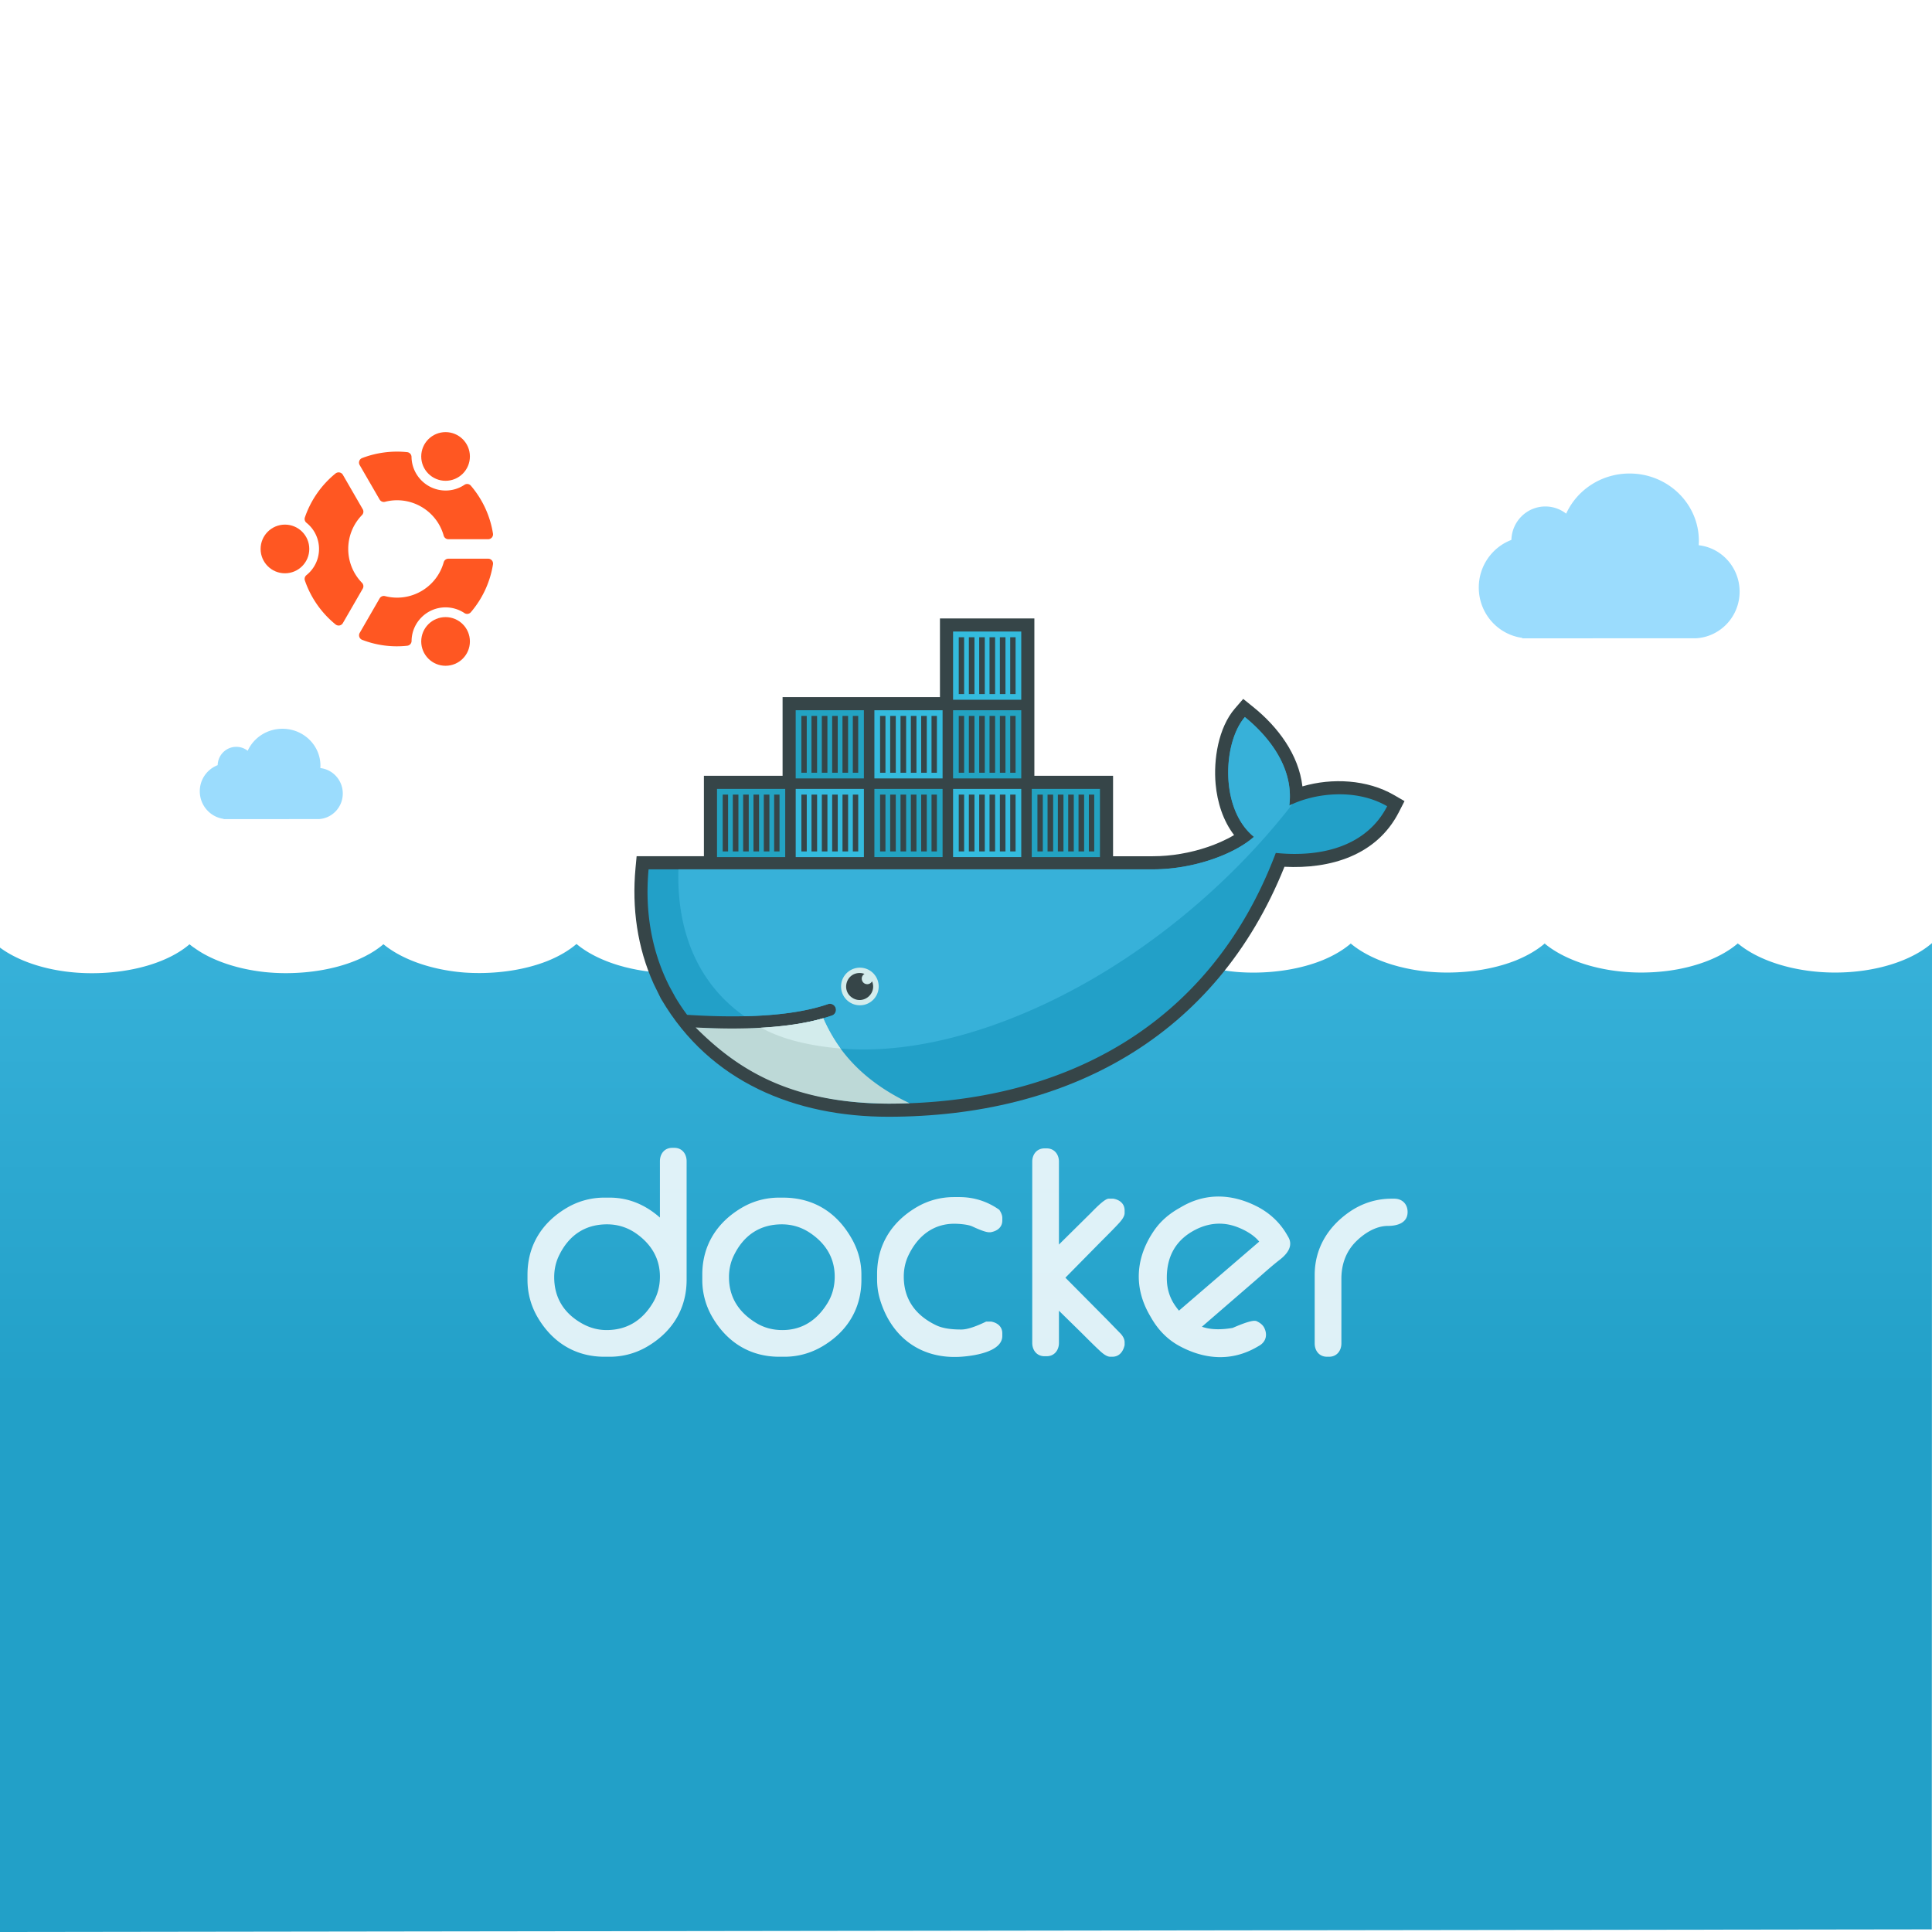 <svg xmlns="http://www.w3.org/2000/svg" width="1200" height="1200" viewBox="0 0 317.5 317.5"><rect x="0" y="0" width="317.5" height="317.5" fill="#333333" stroke="none"/><defs><linearGradient id="A" x1="158.4" y1="134.622" x2="158.4" y2="208.052" gradientUnits="userSpaceOnUse"><stop offset="0" stop-color="#37b1d9"/><stop offset="1" stop-color="#22a0c8"/></linearGradient></defs><g transform="translate(317.499 20.492)"><path d="M-317.5-20.492H.001v317.5h-317.5z" fill="#fff"/><g transform="translate(-317.5)"><path d="M317.5 134.493c-3.36 2.914-9.255 4.842-15.923 4.842-6.535 0-12.483-1.898-15.897-4.723-.03.025-.06.05-.09.075l.048-.186c-2.59 2.247-6.69 3.903-11.488 4.546a34.63 34.63 0 0 1-4.446.287c-6.52 0-12.402-1.92-15.82-4.734l.022-.083c-1.208 1.048-2.75 1.966-4.53 2.715l-.3.126c-.117.047-.24.09-.358.137-3.104 1.17-6.876 1.84-10.913 1.84a33.56 33.56 0 0 1-3.137-.149l-.315-.03-.394-.047c-.414-.05-.823-.107-1.228-.172l-.3-.047-.534-.095-.785-.158-.316-.07-.9-.214c-.342-.1-.666-.182-.985-.278l-.102-.03c-2.032-.62-3.848-1.434-5.345-2.395-.502-.322-.97-.66-1.395-1.014-.03-.002-.048-.014-.064-.028l.022-.083c-1.294 1.122-2.965 2.097-4.91 2.872-3.16 1.237-7.036 1.946-11.19 1.946a33.73 33.73 0 0 1-2.443-.09c-5.47-.435-10.28-2.204-13.23-4.647l.008-.044c-1.12.97-2.524 1.828-4.14 2.545l-.67.283c-3.166 1.25-7.07 1.968-11.253 1.968a33.55 33.55 0 0 1-3.137-.149l-.315-.03-.394-.047c-3.752-.448-7.135-1.523-9.736-3.002-.024-.014-.05-.027-.074-.04-.104-.06-.2-.123-.302-.184-.41-.25-.8-.507-1.166-.778l.004.017c-.24-.173-.468-.35-.687-.53l.008-.044c-1.1.962-2.497 1.815-4.097 2.528-3.284 1.434-7.46 2.27-11.967 2.27a32.5 32.5 0 0 1-6.187-.586l-.643-.132c-.007-.001-.014-.003-.02-.004-3.6-.8-6.704-2.218-8.838-3.975l.022-.083c-1.208 1.048-2.75 1.966-4.53 2.715l-.3.126c-.117.047-.24.09-.358.137-3.104 1.17-6.876 1.84-10.913 1.84a33.53 33.53 0 0 1-3.137-.149l-.315-.03-.394-.047c-.414-.05-.823-.107-1.228-.172l-.3-.047-.534-.095-.785-.158-.316-.07-.9-.214c-.344-.1-.668-.182-.987-.278-.034-.01-.068-.02-.102-.03-2.032-.62-3.848-1.434-5.345-2.395-.502-.322-.97-.66-1.395-1.014-.03-.002-.048-.015-.064-.028l.02-.083c-1.294 1.122-2.965 2.097-4.91 2.872-3.16 1.237-7.037 1.946-11.192 1.946a33.73 33.73 0 0 1-2.443-.09c-5.47-.435-10.28-2.204-13.23-4.647a12.71 12.71 0 0 1-.665.534c-.19.143-.393.28-.596.42-.046.03-.09.064-.135.094-.176.115-.36.226-.546.337l-.24.147c-.165.095-.338.185-.51.276l-.323.174a19.81 19.81 0 0 1-.663.318l-.208.1a21.69 21.69 0 0 1-.919.387c-3.166 1.25-7.07 1.968-11.253 1.968-1.07 0-2.115-.053-3.137-.15l-.315-.03-.394-.047c-3.752-.448-7.135-1.523-9.736-3.002-.024-.014-.05-.026-.074-.04-.104-.06-.2-.123-.302-.184a15.75 15.75 0 0 1-1.166-.778l.004.017c-.24-.173-.468-.35-.687-.53-3.387 2.914-9.362 4.753-16.056 4.753-6.16 0-11.656-1.66-15.124-4.23V297.01l317.5-.434z" fill="url(#A)"/><g transform="matrix(.075 0 0 .075 42.728 50.521)" fill="#ff5722"><circle cx="54.674" cy="256" r="53.333"/><circle cx="406.61" cy="458.667" r="53.333"/><circle cx="406.61" cy="53.333" r="53.333"/><path d="M262.098 147.67c2.383 4.13 7.216 6.176 11.84 5.013 55.924-14.4 113.1 18.592 128.597 74.22 1.298 4.593 5.5 7.764 10.26 7.765h87.168a10.67 10.67 0 0 0 10.673-10.661 10.76 10.76 0 0 0-.134-1.691 212.78 212.78 0 0 0-48.512-104.98 10.67 10.67 0 0 0-13.995-1.877A74.27 74.27 0 0 1 406.673 128c-40.78-.145-73.96-32.87-74.667-73.643a10.67 10.67 0 0 0-9.536-10.453c-33.448-3.504-67.25.925-98.667 12.928a10.67 10.67 0 0 0-6.143 13.778 10.66 10.66 0 0 0 .724 1.518zm237.888 129.663h-87.168c-4.772.001-8.963 3.173-10.26 7.765-15.5 55.642-72.67 88.643-128.597 74.22-4.624-1.163-9.457.884-11.84 5.013l-43.605 75.54a10.67 10.67 0 0 0 3.9 14.572 10.66 10.66 0 0 0 1.518.724c31.384 12.127 65.217 16.56 98.667 12.928a10.67 10.67 0 0 0 9.536-10.453c.472-41.14 34.205-74.1 75.345-73.637a74.49 74.49 0 0 1 40.516 12.538 10.67 10.67 0 0 0 14.016-1.941 212.78 212.78 0 0 0 48.512-104.917 10.67 10.67 0 0 0-8.847-12.218c-.56-.1-1.126-.134-1.692-.134zM223.548 330.26c-40.254-41.333-40.254-107.2 0-148.544a10.67 10.67 0 0 0 1.579-12.8l-43.54-75.37a10.67 10.67 0 0 0-7.317-5.163 11.13 11.13 0 0 0-8.66 2.133 213.5 213.5 0 0 0-67.243 96.32 10.67 10.67 0 0 0 3.307 11.712c31.735 25.306 36.947 71.546 11.64 103.28a73.49 73.49 0 0 1-11.641 11.641 10.67 10.67 0 0 0-3.307 11.712 213.51 213.51 0 0 0 67.221 96.235 10.73 10.73 0 0 0 6.74 2.4 11.65 11.65 0 0 0 1.92-.17c3.078-.564 5.754-2.452 7.317-5.163l43.54-75.413a10.68 10.68 0 0 0-1.557-12.798z"/></g><path d="M40.705 102.888a3.02 3.02 0 0 0-1.874-.648c-1.663 0-3.016 1.34-3.058 3.013a4.58 4.58 0 0 0-2.939 4.288c0 2.32 1.704 4.235 3.916 4.537v.042l15.666-.007c2.184-.13 3.916-1.96 3.916-4.2 0-2.16-1.6-3.942-3.684-4.18l.012-.398c0-3.35-2.795-6.064-6.242-6.064-2.55 0-4.745 1.487-5.714 3.62M257.38 63.923a5.51 5.51 0 0 0-3.419-1.183c-3.033 0-5.502 2.447-5.58 5.496-3.132 1.187-5.36 4.243-5.36 7.823 0 4.23 3.1 7.726 7.143 8.276v.076l28.578-.013c3.985-.235 7.143-3.575 7.143-7.662 0-3.943-2.94-7.2-6.72-7.626a15.98 15.98 0 0 0 .022-.727c0-6.1-5.098-11.06-11.386-11.06-4.654 0-8.656 2.713-10.423 6.602" fill="#9bdcfd"/><g transform="matrix(.265 0 0 .265 -4.474 218.425)" fill-rule="evenodd"><path d="M658.347-420.465h48.794v49.88h24.67c11.395 0 23.112-2.03 33.9-5.685 5.303-1.8 11.252-4.3 16.482-7.447-6.888-8.992-10.405-20.347-11.438-31.54-1.408-15.225 1.664-35.04 11.967-46.956l5.13-5.932 6.11 4.914c15.387 12.362 28.33 29.638 30.61 49.33 18.53-5.45 40.284-4.16 56.614 5.264l6.7 3.867-3.525 6.884c-13.813 26.955-42.69 35.307-70.922 33.83-42.245 105.22-134.217 155.033-245.732 155.033-57.615 0-110.47-21.537-140.572-72.653l-.493-.832-4.385-8.924c-10.174-22.5-13.554-47.148-11.263-71.778l.69-7.377h41.726v-49.88h48.79v-48.794h97.59v-48.794h58.554v97.587" fill="#364548"/><path d="M816.43-402.01c3.27-25.427-15.757-45.398-27.557-54.882-13.6 15.722-15.712 56.928 5.623 74.276-11.907 10.576-36.995 20.16-62.685 20.16H419.1c-2.497 26.817 2.21 51.512 12.963 72.648l3.557 6.508a120.64 120.64 0 0 0 7.373 11.062c12.857.826 24.7 1.1 35.555.87h.004c21.31-.47 38.7-2.987 51.88-7.554a3.76 3.76 0 0 1 4.667 2.357 3.76 3.76 0 0 1-2.207 4.74c-1.754.6-3.58 1.178-5.467 1.718h-.008c-10.377 2.964-21.505 4.957-35.862 5.843.854.016-.888.128-.892.128-.49.032-1.103.102-1.594.128-5.65.318-11.75.384-17.984.384-6.82 0-13.535-.128-21.044-.512l-.192.128c26.055 29.285 66.795 46.85 117.863 46.85 108.077 0 199.75-47.9 240.344-155.47 28.8 2.955 56.478-4.39 69.068-28.968-20.054-11.572-45.844-7.883-60.694-.418" fill="#22a0c8"/><path d="M816.43-402.01c3.27-25.427-15.757-45.398-27.557-54.882-13.6 15.722-15.712 56.928 5.623 74.276-11.907 10.576-36.995 20.16-62.685 20.16H437.617c-1.276 41.07 13.964 72.243 40.928 91.09h.006c21.31-.47 38.7-2.987 51.88-7.554a3.76 3.76 0 0 1 4.667 2.357 3.76 3.76 0 0 1-2.207 4.74c-1.754.6-3.58 1.178-5.467 1.718h-.008c-10.377 2.964-22.46 5.213-36.818 6.1-.004 0-.348-.33-.352-.33 36.782 18.868 90.114 18.8 151.26-4.688 68.562-26.34 132.363-76.52 176.878-133.917a53.55 53.55 0 0 0-1.957.93" fill="#37b1d9"/><path d="M461.543-412.333h42.29v42.29h-42.29zm3.523 3.525h3.337v35.24h-3.337zm6.274 0h3.472v35.24h-3.47v-35.24zm6.406 0h3.472v35.24h-3.472zm6.4 0h3.47v35.24h-3.47zm6.408 0h3.47v35.24h-3.47zm6.406 0h3.34v35.24h-3.34zm13.367-52.32h42.292v42.287h-42.294v-42.287zm3.525 3.525h3.335v35.24h-3.335zm6.274 0h3.47v35.24h-3.468v-35.24zm6.406 0h3.47v35.24h-3.47zm6.408 0h3.47v35.24h-3.47zm6.408 0h3.472v35.24h-3.472zm6.406 0h3.342v35.24h-3.342z" fill="#23a3c2"/><path d="M510.336-412.333h42.292v42.29h-42.294v-42.29zm3.525 3.525h3.335v35.24h-3.335zm6.274 0h3.47v35.24h-3.468v-35.24zm6.406 0h3.47v35.24h-3.47zm6.408 0h3.47v35.24h-3.47zm6.408 0h3.472v35.24h-3.472zm6.406 0h3.342v35.24h-3.342z" fill="#34bbde"/><path d="M559.132-412.333h42.29v42.29h-42.29zm3.523 3.525H566v35.24h-3.335zm6.274 0h3.47v35.24h-3.47zm6.408 0h3.47v35.24h-3.47zm6.408 0h3.47v35.24h-3.47zm6.406 0h3.474v35.24h-3.474zm6.408 0h3.337v35.24h-3.337z" fill="#23a3c2"/><path d="M559.132-461.126h42.29v42.287h-42.29zm3.523 3.525H566v35.24h-3.335zm6.274 0h3.47v35.24h-3.47zm6.408 0h3.47v35.24h-3.47zm6.408 0h3.47v35.24h-3.47zm6.406 0h3.474v35.24h-3.474zm6.408 0h3.337v35.24h-3.337zm13.367 45.268h42.29v42.29h-42.29zm3.525 3.525h3.335v35.24h-3.335zm6.274 0h3.47v35.24h-3.47zm6.406 0h3.47v35.24h-3.47zm6.408 0H634v35.24h-3.472zm6.408 0h3.472v35.24h-3.472zm6.408 0h3.337v35.24h-3.337z" fill="#34bbde"/><path d="M607.925-461.126h42.29v42.287h-42.29zm3.525 3.525h3.335v35.24h-3.335zm6.274 0h3.47v35.24h-3.47zm6.406 0h3.47v35.24h-3.47zm6.408 0H634v35.24h-3.472zm6.408 0h3.472v35.24h-3.472zm6.408 0h3.337v35.24h-3.337z" fill="#23a3c2"/><path d="M607.925-509.922h42.29v42.294h-42.29zm3.525 3.523h3.335v35.243h-3.335V-506.4zm6.274 0h3.47v35.243h-3.47V-506.4zm6.406 0h3.47v35.243h-3.47V-506.4zm6.408 0H634v35.243h-3.472V-506.4zm6.408 0h3.472v35.243h-3.472V-506.4zm6.408 0h3.337v35.243h-3.337V-506.4z" fill="#34bbde"/><path d="M656.72-412.333h42.29v42.29h-42.29zm3.52 3.525h3.34v35.24h-3.337v-35.24zm6.274 0h3.472v35.24h-3.47v-35.24zm6.4 0h3.472v35.24h-3.472zm6.406 0h3.472v35.24h-3.472zm6.4 0h3.47v35.24h-3.47zm6.406 0h3.337v35.24h-3.337z" fill="#23a3c2"/><path d="M549.98-301.48a11.67 11.67 0 0 1 10.233 17.548 11.67 11.67 0 0 1-21.746-5.883 11.67 11.67 0 0 1 11.512-11.665" fill="#d3ecec"/><path d="M549.98-298.17a8.32 8.32 0 0 1 3.024.565c-3.01 1.747-1.777 6.35 1.703 6.36 1.29 0 2.41-.715 2.992-1.773 3.168 7.632-5.482 14.737-12.353 10.15s-3.63-15.3 4.635-15.302" fill="#364548"/><path d="M580.99-217.408c-28.893-13.7-44.75-32.35-53.573-52.694-10.733 3.062-23.633 5.02-38.623 5.862-5.646.316-11.587.478-17.818.478-7.187 0-14.76-.213-22.71-.634 26.497 26.482 59.092 46.87 119.447 47.24a351.46 351.46 0 0 0 13.279-.252" fill="#bdd9d7"/><path d="M538.15-251.328c-3.997-5.426-7.874-12.246-10.725-18.778-10.733 3.066-23.637 5.025-38.63 5.868 10.298 5.59 25.024 10.768 49.357 12.9" fill="#d3ecec"/><path d="M426.133-146.52v-34.95c0-4.593 2.87-8.282 7.626-8.282h1.316c4.753 0 7.61 3.693 7.61 8.282v73.582c0 17.943-8.865 32.22-24.313 41.316-7.077 4.193-15.154 6.396-23.38 6.376H391.7c-17.947 0-32.206-8.87-41.316-24.31a45.53 45.53 0 0 1-6.374-23.384v-3.28c0-17.95 8.87-32.22 24.304-41.33 7.075-4.2 15.157-6.405 23.386-6.376h3.283c12.146 0 22.45 4.708 31.14 12.355zM360.57-109.53c0 12.962 6.282 22.707 17.64 28.923 4.593 2.512 9.578 3.862 14.818 3.862 12.723 0 22.16-6.002 28.668-16.783 3.027-5.016 4.437-10.503 4.437-16.337 0-11.236-5.32-20.004-14.374-26.517-5.5-3.947-11.67-5.928-18.41-5.928-13.867 0-23.847 7.006-29.837 19.45-2.02 4.208-2.944 8.675-2.944 13.33zm139.538-49.344h2.294c19.178 0 33.763 9.303 43.006 26.043 3.695 6.697 5.673 14.006 5.673 21.664v3.28c0 17.943-8.848 32.24-24.32 41.318-7.162 4.202-15.074 6.374-23.375 6.374h-3.28c-17.947 0-32.2-8.87-41.316-24.31-4.2-7.075-6.405-15.156-6.38-23.384v-3.28c0-17.952 8.905-32.174 24.302-41.327 7.158-4.253 15.076-6.38 23.394-6.38zm-31.144 49.344c0 12.582 6.173 21.837 16.8 28.346 5 3.055 10.486 4.44 16.315 4.44 12.432 0 21.62-6.304 28.017-16.796 3.05-5.003 4.43-10.5 4.43-16.324 0-11.7-5.635-20.637-15.27-27.113-5.278-3.552-11.155-5.332-17.512-5.332-13.867 0-23.847 7.006-29.835 19.45-2.025 4.208-2.948 8.675-2.948 13.33zM619.89-140.99c-2.5-1.17-7.177-1.56-9.877-1.662-13.83-.52-23.834 7.267-29.704 19.466-2.027 4.208-2.952 8.662-2.952 13.318 0 14.177 7.444 24.104 20.098 30.155 4.622 2.21 10.59 2.627 15.643 2.627 4.443 0 10.723-2.72 14.666-4.595l.684-.325h3.06l.338.068c3.764.784 6.605 3.17 6.605 7.22v1.638c0 10.078-18.417 12.385-25.445 12.876-24.8 1.715-43.348-11.904-50.418-35.56-1.228-4.108-1.782-8.188-1.782-12.468v-3.275c0-17.95 8.907-32.167 24.302-41.312 7.158-4.25 15.074-6.387 23.4-6.387h3.28c8.822 0 16.948 2.506 24.232 7.48l.598.414.378.624c.786 1.303 1.463 2.81 1.463 4.362v1.638c0 4.225-3.16 6.498-6.976 7.233l-.316.055h-.978c-2.47 0-8.085-2.557-10.3-3.595zm53.688 11.208l19.406-19.195c1.818-1.767 8.702-9.243 11.413-9.243h2.965l.338.07c3.777.784 6.605 3.174 6.605 7.233v1.636c0 2.768-3.243 5.985-5.03 7.88-3.802 4.03-7.805 7.93-11.697 11.877l-19.998 20.3 25.753 25.962 7.05 7.254c.822.865 2.036 1.942 2.726 3.14.74 1.124 1.196 2.4 1.196 3.742v1.71l-.096.395c-.93 3.777-3.326 6.823-7.5 6.823h-1.318c-2.738 0-5.832-3.097-7.707-4.868-3.866-3.644-7.598-7.476-11.387-11.2L673.58-88.74V-68.8c0 4.593-2.875 8.284-7.624 8.284h-1.303c-4.755 0-7.626-3.69-7.626-8.284v-112.35c0-4.593 2.873-8.267 7.626-8.267h1.303c4.75 0 7.624 3.674 7.624 8.267zm206.297-28.438h1.645c4.964 0 8.277 3.345 8.277 8.282 0 6.853-6.55 8.606-12.218 8.606-7.434 0-14.532 4.5-19.656 9.548-6.39 6.3-9.185 14.367-9.185 23.236v40.07c0 4.593-2.87 8.28-7.626 8.28h-1.307c-4.757 0-7.624-3.685-7.624-8.28v-42.37c0-16.27 7.92-29.553 21.126-38.868 7.884-5.564 16.916-8.502 26.57-8.502zm-117.643 79.41c6.024 2.104 12.89 1.803 19.07.726 3.16-1.344 11.244-4.87 14.218-4.353l.464.08.427.21c1.816.88 3.548 2.125 4.475 3.973 2.166 4.33 1.126 8.683-3.13 11.142l-1.416.818c-15.7 9.06-32.4 7.805-48.05-.658-7.483-4.046-13.207-10.05-17.43-17.37l-.987-1.71c-10.08-17.456-8.72-35.818 2.65-52.417 3.924-5.738 9.053-10.17 15.05-13.637l2.27-1.31c14.786-8.536 30.634-7.95 45.82-.46 8.166 4.03 14.782 10.033 19.34 17.93l.82 1.423c3.31 5.738-.978 10.736-5.406 14.154-5.14 3.965-10.328 8.737-15.254 12.987l-32.926 28.474zm-14.216-9.984l49.75-42.8c-3.332-4.2-8.9-7.226-13.628-9.03-9.548-3.638-18.962-2.416-27.718 2.638-11.46 6.618-16.34 17.155-15.914 30.268.17 5.165 1.56 10.142 4.3 14.536.966 1.55 2.044 3.003 3.21 4.4z" opacity=".85" fill="#fff"/></g></g></g></svg>